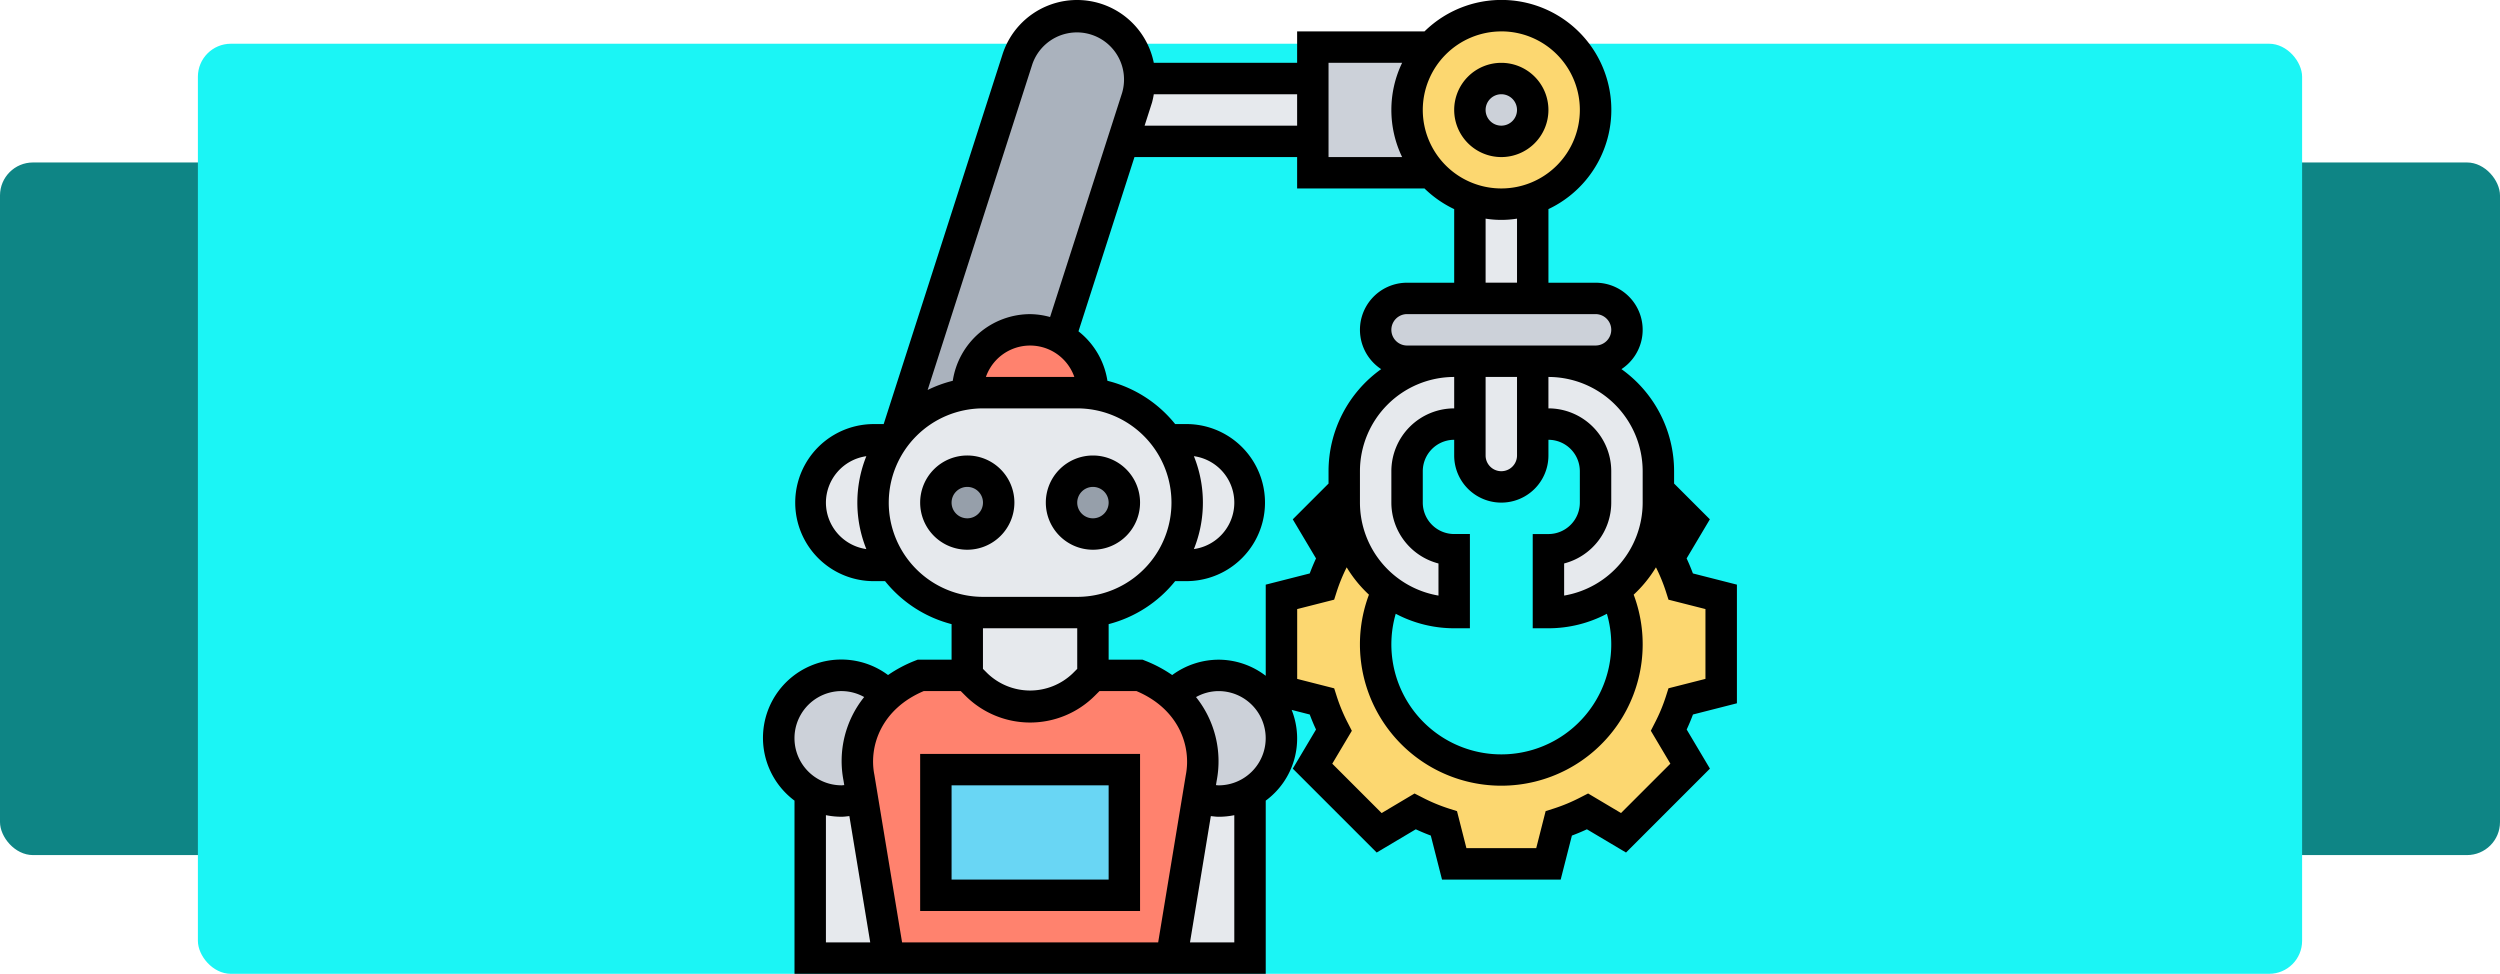 <svg xmlns="http://www.w3.org/2000/svg" width="379" height="147.631" viewBox="0 0 379 147.631">
  <g id="Grupo_1202949" data-name="Grupo 1202949" transform="translate(-1020 -10741.369)">
    <g id="Grupo_1202741" data-name="Grupo 1202741" transform="translate(-210 10458)">
      <g id="Grupo_1177674" data-name="Grupo 1177674" transform="translate(1230 290)">
        <g id="Grupo_1177451" data-name="Grupo 1177451">
          <rect id="Rectángulo_416021" data-name="Rectángulo 416021" width="379" height="105" rx="5" transform="translate(0 18)" fill="#0e8585"/>
          <rect id="Rectángulo_416022" data-name="Rectángulo 416022" width="319" height="141" rx="5" transform="translate(30)" fill="#1bf5f5"/>
        </g>
      </g>
    </g>
    <g id="automation_2825930" transform="translate(1134.685 10740.369)">
      <g id="Grupo_1202947" data-name="Grupo 1202947" transform="translate(3.381 3.381)">
        <g id="Grupo_1202923" data-name="Grupo 1202923" transform="translate(17.906)">
          <path id="Trazado_1043100" data-name="Trazado 1043100" d="M46.38,11.525a9.588,9.588,0,0,1-.452,2.9l-2.119,6.62L34.236,50.766a9.519,9.519,0,0,0-14.049,8.382l.024.19a16.433,16.433,0,0,0-9.429,4.691A14.255,14.255,0,0,0,9.52,65.457L27.783,8.62A9.534,9.534,0,0,1,36.856,2a9.258,9.258,0,0,1,2.9.452,9.523,9.523,0,0,1,6.62,9.072Z" transform="translate(-9.52 -2)" fill="#aab2bd"/>
        </g>
        <g id="Grupo_1202924" data-name="Grupo 1202924" transform="translate(52.195 9.525)">
          <path id="Trazado_1043101" data-name="Trazado 1043101" d="M52.684,6v9.525H23.92L26.039,8.9A9.588,9.588,0,0,0,26.492,6Z" transform="translate(-23.92 -6)" fill="#e6e9ed"/>
        </g>
        <g id="Grupo_1202925" data-name="Grupo 1202925" transform="translate(80.959 4.762)">
          <path id="Trazado_1043102" data-name="Trazado 1043102" d="M36,4H53.954a14.2,14.2,0,0,0,0,19.049H36V4Z" transform="translate(-36 -4)" fill="#ccd1d9"/>
        </g>
        <g id="Grupo_1202926" data-name="Grupo 1202926" transform="translate(95.246 0)">
          <path id="Trazado_1043103" data-name="Trazado 1043103" d="M56.287,2a14.3,14.3,0,1,1-10.62,23.811A14.287,14.287,0,0,1,56.287,2Z" transform="translate(-42 -2)" fill="#fcd770"/>
        </g>
        <g id="Grupo_1202927" data-name="Grupo 1202927" transform="translate(104.77 9.525)">
          <circle id="Elipse_12597" data-name="Elipse 12597" cx="5" cy="5" r="5" transform="translate(-0.151 -0.274)" fill="#ccd1d9"/>
        </g>
        <g id="Grupo_1202928" data-name="Grupo 1202928" transform="translate(76.197 71.911)">
          <path id="Trazado_1043104" data-name="Trazado 1043104" d="M100.672,48.392V62.679l-6.12,1.548a28.358,28.358,0,0,1-1.833,4.381l3.238,5.453-10.1,10.1-5.453-3.238a28.358,28.358,0,0,1-4.381,1.833l-1.548,6.12H60.193l-1.548-6.12a28.358,28.358,0,0,1-4.381-1.833l-5.453,3.238-10.1-10.1,3.238-5.453a28.358,28.358,0,0,1-1.833-4.381L34,62.679V48.392l6.12-1.548a28.358,28.358,0,0,1,1.833-4.381L38.715,37.01l4.81-4.81v1.9a16.587,16.587,0,0,0,6.6,13.263,19.055,19.055,0,1,0,34.431.024l-.024-.024a12.681,12.681,0,0,0,1.738-1.476A16.569,16.569,0,0,0,91.147,34.1V32.2l4.81,4.81-3.238,5.453a28.358,28.358,0,0,1,1.833,4.381Z" transform="translate(-34 -32.2)" fill="#fcd770"/>
        </g>
        <g id="Grupo_1202929" data-name="Grupo 1202929" transform="translate(114.295 52.385)">
          <path id="Trazado_1043105" data-name="Trazado 1043105" d="M69.049,43.525v1.9a16.569,16.569,0,0,1-4.881,11.787,12.682,12.682,0,0,1-1.738,1.476A16.251,16.251,0,0,1,52.381,62.1V52.574a7.134,7.134,0,0,0,7.143-7.143V40.668a7.134,7.134,0,0,0-7.143-7.143H50V24h2.381A16.656,16.656,0,0,1,69.049,40.668Z" transform="translate(-50 -24)" fill="#e6e9ed"/>
        </g>
        <g id="Grupo_1202930" data-name="Grupo 1202930" transform="translate(90.483 42.861)">
          <path id="Trazado_1043106" data-name="Trazado 1043106" d="M73.336,20A4.776,4.776,0,0,1,78.1,24.762a4.8,4.8,0,0,1-4.762,4.762H44.762A4.776,4.776,0,0,1,40,24.762,4.8,4.8,0,0,1,44.762,20H73.336Z" transform="translate(-40 -20)" fill="#ccd1d9"/>
        </g>
        <g id="Grupo_1202931" data-name="Grupo 1202931" transform="translate(104.77 52.385)">
          <path id="Trazado_1043107" data-name="Trazado 1043107" d="M55.525,33.525v4.762a4.776,4.776,0,0,1-4.762,4.762A4.8,4.8,0,0,1,46,38.287V24h9.525Z" transform="translate(-46 -24)" fill="#e6e9ed"/>
        </g>
        <g id="Grupo_1202932" data-name="Grupo 1202932" transform="translate(104.77 27.764)">
          <path id="Trazado_1043108" data-name="Trazado 1043108" d="M55.525,13.66v15.1H46V13.66a14.412,14.412,0,0,0,9.525,0Z" transform="translate(-46 -13.66)" fill="#e6e9ed"/>
        </g>
        <g id="Grupo_1202933" data-name="Grupo 1202933" transform="translate(85.721 52.385)">
          <path id="Trazado_1043109" data-name="Trazado 1043109" d="M57.049,24v9.525H54.668a7.134,7.134,0,0,0-7.143,7.143V45.43a7.154,7.154,0,0,0,7.143,7.143V62.1A16.416,16.416,0,0,1,44.6,58.693,16.587,16.587,0,0,1,38,45.43V40.668A16.656,16.656,0,0,1,54.668,24Z" transform="translate(-38 -24)" fill="#e6e9ed"/>
        </g>
        <g id="Grupo_1202934" data-name="Grupo 1202934" transform="translate(59.719 100.008)">
          <path id="Trazado_1043110" data-name="Trazado 1043110" d="M40.772,46.786a9.584,9.584,0,0,1,2.786,6.739,9.548,9.548,0,0,1-9.525,9.525,9.633,9.633,0,0,1-3.119-.524H30.89l.5-2.976a13.182,13.182,0,0,0-4.31-12.525,9.523,9.523,0,0,1,13.692-.238Z" transform="translate(-27.08 -44)" fill="#ccd1d9"/>
        </g>
        <g id="Grupo_1202935" data-name="Grupo 1202935" transform="translate(59.529 117.771)">
          <path id="Trazado_1043111" data-name="Trazado 1043111" d="M38.906,51.46v25.1H27l4-24.335h.024a9.633,9.633,0,0,0,3.119.524A9.5,9.5,0,0,0,38.906,51.46Z" transform="translate(-27 -51.46)" fill="#e6e9ed"/>
        </g>
        <g id="Grupo_1202936" data-name="Grupo 1202936" transform="translate(58.909 64.291)">
          <path id="Trazado_1043112" data-name="Trazado 1043112" d="M36.479,31.786A9.53,9.53,0,0,1,29.74,48.049h-3A16.619,16.619,0,0,0,26.74,29h3A9.584,9.584,0,0,1,36.479,31.786Z" transform="translate(-26.74 -29)" fill="#e6e9ed"/>
        </g>
        <g id="Grupo_1202937" data-name="Grupo 1202937" transform="translate(11.912 100.008)">
          <path id="Trazado_1043113" data-name="Trazado 1043113" d="M54.81,47.024a13.182,13.182,0,0,1,4.31,12.525l-.5,2.976-4,24.335H11.759l-4-24.335-.5-2.976a13.127,13.127,0,0,1,4.334-12.525,16.669,16.669,0,0,1,5-3.024h7.072l1.4,1.4a11.5,11.5,0,0,0,16.239,0l1.4-1.4h7.072a16.506,16.506,0,0,1,5.024,3.024Z" transform="translate(-7.003 -44)" fill="#ff826e"/>
        </g>
        <g id="Grupo_1202938" data-name="Grupo 1202938" transform="translate(14.287 57.147)">
          <path id="Trazado_1043114" data-name="Trazado 1043114" d="M52.623,33.143a16.619,16.619,0,0,1,0,19.049,15.549,15.549,0,0,1-1.881,2.262,16.433,16.433,0,0,1-9.429,4.691,12.775,12.775,0,0,1-2.357.19H24.668a12.775,12.775,0,0,1-2.357-.19,16.635,16.635,0,0,1-11.31-26,6.862,6.862,0,0,1,.619-.833,14.256,14.256,0,0,1,1.262-1.429,16.433,16.433,0,0,1,9.429-4.691A12.775,12.775,0,0,1,24.668,26H38.955a12.775,12.775,0,0,1,2.357.19,16.464,16.464,0,0,1,11.31,6.953Z" transform="translate(-8 -26)" fill="#e6e9ed"/>
        </g>
        <g id="Grupo_1202939" data-name="Grupo 1202939" transform="translate(23.811 114.295)">
          <path id="Trazado_1043115" data-name="Trazado 1043115" d="M12,50H40.574V69.049H12Z" transform="translate(-12 -50)" fill="#69d6f4"/>
        </g>
        <g id="Grupo_1202940" data-name="Grupo 1202940" transform="translate(42.861 69.053)">
          <ellipse id="Elipse_12598" data-name="Elipse 12598" cx="5" cy="4.5" rx="5" ry="4.5" transform="translate(-0.241 0.196)" fill="#969faa"/>
        </g>
        <g id="Grupo_1202941" data-name="Grupo 1202941" transform="translate(28.574 90.293)">
          <path id="Trazado_1043116" data-name="Trazado 1043116" d="M33.049,40.11v9.525l-1.4,1.4a11.5,11.5,0,0,1-16.239,0l-1.4-1.4V40.11l.024-.19a12.775,12.775,0,0,0,2.357.19H30.668a12.775,12.775,0,0,0,2.357-.19Z" transform="translate(-14 -39.92)" fill="#e6e9ed"/>
        </g>
        <g id="Grupo_1202942" data-name="Grupo 1202942" transform="translate(28.574 47.623)">
          <path id="Trazado_1043117" data-name="Trazado 1043117" d="M33.049,31.525l-.024.19a12.775,12.775,0,0,0-2.357-.19H16.381a12.775,12.775,0,0,0-2.357.19L14,31.525a9.525,9.525,0,1,1,19.049,0Z" transform="translate(-14 -22)" fill="#ff826e"/>
        </g>
        <g id="Grupo_1202943" data-name="Grupo 1202943" transform="translate(23.811 69.053)">
          <ellipse id="Elipse_12599" data-name="Elipse 12599" cx="5" cy="4.5" rx="5" ry="4.5" transform="translate(-0.192 0.196)" fill="#969faa"/>
        </g>
        <g id="Grupo_1202944" data-name="Grupo 1202944" transform="translate(4.762 64.291)">
          <path id="Trazado_1043118" data-name="Trazado 1043118" d="M13.525,29h3a16.618,16.618,0,0,0,0,19.049h-3a9.525,9.525,0,1,1,0-19.049Z" transform="translate(-4 -29)" fill="#e6e9ed"/>
        </g>
        <g id="Grupo_1202945" data-name="Grupo 1202945" transform="translate(4.762 117.771)">
          <path id="Trazado_1043119" data-name="Trazado 1043119" d="M11.905,52.222l4,24.335H4V51.46a9.5,9.5,0,0,0,4.762,1.286,9.633,9.633,0,0,0,3.119-.524Z" transform="translate(-4 -51.46)" fill="#e6e9ed"/>
        </g>
        <g id="Grupo_1202946" data-name="Grupo 1202946" transform="translate(0 100.008)">
          <path id="Trazado_1043120" data-name="Trazado 1043120" d="M14.168,59.549l.5,2.976h-.024a9.633,9.633,0,0,1-3.119.524,9.525,9.525,0,1,1,0-19.049A9.6,9.6,0,0,1,18.5,47.024,13.127,13.127,0,0,0,14.168,59.549Z" transform="translate(-2 -44)" fill="#ccd1d9"/>
        </g>
      </g>
      <g id="Grupo_1202948" data-name="Grupo 1202948" transform="translate(1 1)">
        <path id="Trazado_1043121" data-name="Trazado 1043121" d="M26.143,44.287A7.143,7.143,0,1,0,19,37.143,7.152,7.152,0,0,0,26.143,44.287Zm0-9.525a2.381,2.381,0,1,1-2.381,2.381A2.385,2.385,0,0,1,26.143,34.762Z" transform="translate(23.861 39.053)"/>
        <path id="Trazado_1043122" data-name="Trazado 1043122" d="M25.287,37.143a7.143,7.143,0,1,0-7.143,7.143A7.152,7.152,0,0,0,25.287,37.143Zm-7.143,2.381a2.381,2.381,0,1,1,2.381-2.381A2.385,2.385,0,0,1,18.143,39.525Z" transform="translate(12.811 39.053)"/>
        <path id="Trazado_1043123" data-name="Trazado 1043123" d="M44.336,49H11V72.811H44.336ZM39.574,68.049H15.762V53.762H39.574Z" transform="translate(12.811 65.295)"/>
        <path id="Trazado_1043124" data-name="Trazado 1043124" d="M52.143,19.287A7.143,7.143,0,1,0,45,12.143,7.152,7.152,0,0,0,52.143,19.287Zm0-9.525a2.381,2.381,0,1,1-2.381,2.381A2.385,2.385,0,0,1,52.143,9.762Z" transform="translate(59.77 4.525)"/>
        <path id="Trazado_1043125" data-name="Trazado 1043125" d="M148.631,107.62V89.631l-6.672-1.7c-.283-.76-.6-1.522-.952-2.276l3.524-5.927-5.424-5.422V72.434a19.021,19.021,0,0,0-7.979-15.473,7.137,7.137,0,0,0-3.927-13.1h-7.143V32.7A16.654,16.654,0,1,0,101.27,5.762H81.959v4.762H60.231a11.868,11.868,0,0,0-22.942-1.26L19.28,65.291H17.668a11.906,11.906,0,0,0,0,23.811H19.49a19.07,19.07,0,0,0,10.084,6.517v5.389H24.43l-.419.164a20.144,20.144,0,0,0-4.069,2.164,11.87,11.87,0,0,0-14.18,19.04v26.254H77.2V122.376a11.7,11.7,0,0,0,3.929-13.756l2.743.7c.283.76.6,1.522.952,2.276L81.3,117.524l12.72,12.72,5.929-3.524q1.132.525,2.276.952l1.7,6.672h17.99l1.7-6.672c.76-.283,1.522-.6,2.276-.952l5.929,3.524,12.72-12.72-3.524-5.929q.525-1.132.952-2.276ZM134.344,72.434V77.2a14.312,14.312,0,0,1-11.906,14.089V86.421a9.542,9.542,0,0,0,7.143-9.225V72.434a9.534,9.534,0,0,0-9.525-9.525V58.147A14.3,14.3,0,0,1,134.344,72.434Zm-4.762,26.193a16.668,16.668,0,1,1-32.674-4.581,18.941,18.941,0,0,0,8.863,2.2h2.381V81.959H105.77a4.767,4.767,0,0,1-4.762-4.762V72.434a4.767,4.767,0,0,1,4.762-4.762v2.381a7.143,7.143,0,0,0,14.287,0V67.672a4.767,4.767,0,0,1,4.762,4.762V77.2a4.767,4.767,0,0,1-4.762,4.762h-2.381V96.246h2.381a18.941,18.941,0,0,0,8.863-2.2A16.571,16.571,0,0,1,129.582,98.627ZM86.721,72.434v1.874L81.3,79.73l3.524,5.927c-.35.755-.669,1.517-.952,2.276l-6.672,1.7v13.818a11.783,11.783,0,0,0-7.143-2.443,11.927,11.927,0,0,0-7.036,2.331,19.972,19.972,0,0,0-4.069-2.164l-.419-.167H53.385V95.619A19.07,19.07,0,0,0,63.469,89.1h1.822a11.906,11.906,0,0,0,0-23.811H63.469A19.067,19.067,0,0,0,53.2,58.728a11.835,11.835,0,0,0-4.388-7.5L57.3,24.811H81.959v4.762H101.27a16.731,16.731,0,0,0,4.5,3.131V43.861H98.627a7.137,7.137,0,0,0-3.927,13.1A19.021,19.021,0,0,0,86.721,72.434ZM66.308,70.156a7.109,7.109,0,0,1,0,14.082,18.85,18.85,0,0,0,0-14.082ZM48.185,58.147H34.777a7.1,7.1,0,0,1,13.408,0Zm62.348,0h4.762V70.053a2.381,2.381,0,0,1-4.762,0ZM91.483,72.434A14.3,14.3,0,0,1,105.77,58.147V62.91a9.534,9.534,0,0,0-9.525,9.525V77.2a9.547,9.547,0,0,0,7.143,9.225v4.865A14.312,14.312,0,0,1,91.483,77.2ZM129.582,51a2.385,2.385,0,0,1-2.381,2.381H98.627a2.381,2.381,0,1,1,0-4.762H127.2A2.385,2.385,0,0,1,129.582,51Zm-14.287-7.143h-4.762V34.146a14.977,14.977,0,0,0,4.762,0Zm-2.381-38.1a11.906,11.906,0,1,1-11.906,11.906A11.919,11.919,0,0,1,112.914,5.762ZM86.721,10.525H97.877a16.458,16.458,0,0,0,0,14.287H86.721Zm-4.762,9.525H58.836l1.124-3.5a11.8,11.8,0,0,0,.269-1.262h21.73ZM41.822,10.722a7.144,7.144,0,0,1,13.6,4.369L44.506,49.061a11.762,11.762,0,0,0-3.026-.438A11.894,11.894,0,0,0,29.755,58.728a19.011,19.011,0,0,0-3.81,1.393ZM10.525,77.2a7.133,7.133,0,0,1,6.127-7.041,18.85,18.85,0,0,0,0,14.082A7.133,7.133,0,0,1,10.525,77.2Zm9.525,0A14.3,14.3,0,0,1,34.336,62.91H48.623a14.287,14.287,0,0,1,0,28.574H34.336A14.3,14.3,0,0,1,20.049,77.2ZM48.623,96.246V102.4l-.7.7a9.336,9.336,0,0,1-12.892,0l-.7-.7V96.246ZM25.352,105.77h5.617l.7.7a13.877,13.877,0,0,0,19.625,0l.7-.7h5.617c6.374,2.7,8.36,8.291,7.463,12.78l-4.181,25.319H22.071l-4.2-25.4c-.881-4.412,1.1-10,7.479-12.7Zm-12.446,0a7.073,7.073,0,0,1,3.417.9,15.493,15.493,0,0,0-3.134,12.651l.114.7c-.133.007-.264.033-.4.033a7.143,7.143,0,1,1,0-14.287Zm-2.381,18.809a11.894,11.894,0,0,0,2.381.24c.4,0,.783-.06,1.174-.1l3.162,19.147H10.525Zm61.91,19.29H65.717l3.16-19.147c.391.038.779.1,1.176.1a11.9,11.9,0,0,0,2.381-.24Zm-2.381-23.811c-.136,0-.267-.026-.4-.033l.1-.617a15.585,15.585,0,0,0-3.122-12.73,7.058,7.058,0,0,1,3.419-.907,7.143,7.143,0,0,1,0,14.287Zm68.491-3.284-7.484,7.484-4.989-2.967-1.174.6a26.206,26.206,0,0,1-4.007,1.676l-1.257.4-1.426,5.608H107.623l-1.426-5.605-1.257-.4a26.108,26.108,0,0,1-4.007-1.676l-1.174-.6-4.988,2.967-7.484-7.484,2.967-4.988-.6-1.174a26.206,26.206,0,0,1-1.676-4.007l-.4-1.257-5.61-1.429V93.336l5.605-1.426.4-1.257a26.035,26.035,0,0,1,1.5-3.646,19.144,19.144,0,0,0,3.374,4.146,21.432,21.432,0,1,0,40.134,0,19.225,19.225,0,0,0,3.376-4.146,25.917,25.917,0,0,1,1.5,3.646l.4,1.257,5.605,1.424v10.584l-5.605,1.426-.4,1.257a26.108,26.108,0,0,1-1.676,4.007l-.6,1.174Z" transform="translate(-1 -1)"/>
      </g>
    </g>
  </g>
</svg>
